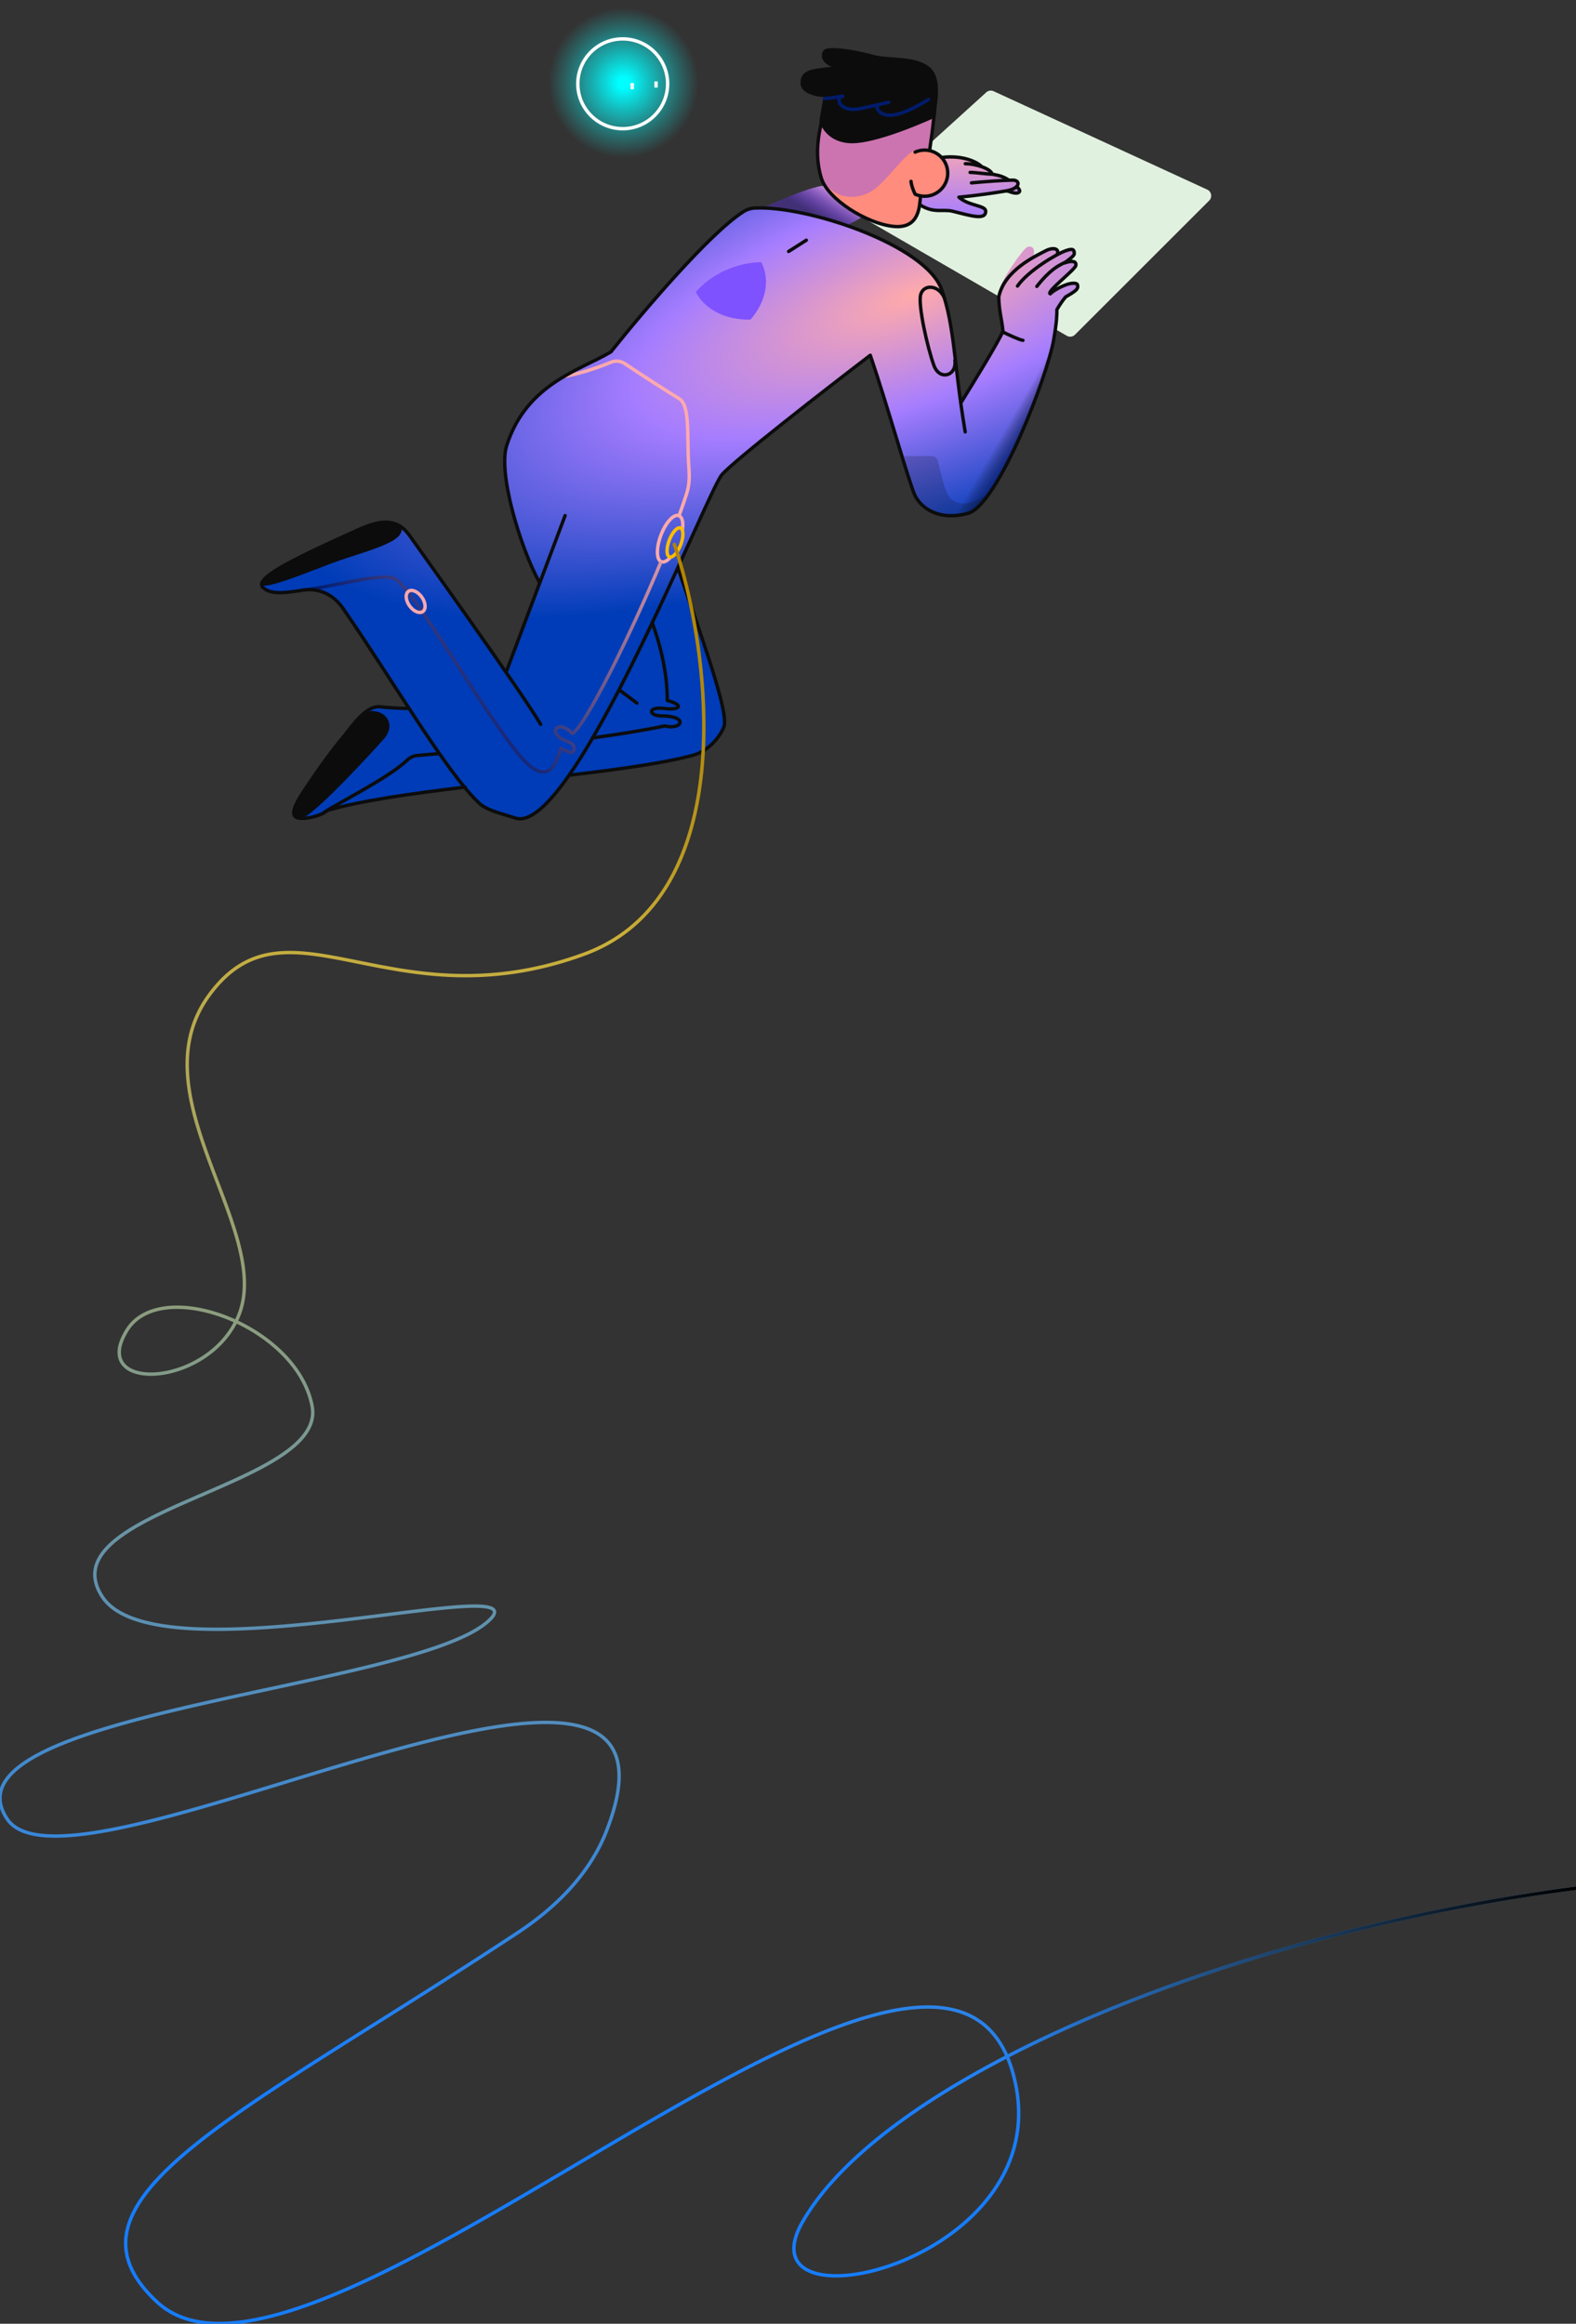 <svg viewBox="0 0 927 1367" fill="none" xmlns="http://www.w3.org/2000/svg"><rect x="0" y="0" width="927" height="1367" fill="#333333" stroke="none"/><g clip-path="url(#a)"><path d="M532.599 132.285c-10.44 3.758-40.969-6.399-49.131-27.233-4.671-11.92-2.019-26.728 0-32.784l65.358-3.967-2.297 19.628c3.272.14 11.276 3.853 11.276 11.485 0 17.312-16.078 16.079-16.078 16.079.765 4.524-.775 13.785-9.128 16.792Z" fill="#FF8C7C"/><path d="M550.867 124.019c-3.643.089-8.184-2.185-10-3.333l.667-5.221c8.569 0 12.242-4.111 14.998-8.999 2.755-4.888-.704-11.442-2.778-14.109 2.037-.111 7.332-.133 12.221.667 6.11 1 6.887 3.11 9.887 4.221 2.4.89 5.666 3.703 6.999 5l9.052 3.292c1.481-.185 4.59.041 5.835.929 1.244.889.518 2.667 0 3.444 1 .63 2.733 2.267 1.666 3.777-1.066 1.511-5.555-.111-7.665-1.111l-27.996 3.666c4.649 3.62 11.415 4.3 12.926 5.366 1.888 1.334 4.738 3.522 1.072 5.522-3.667 1.999-17.887-3.111-19.553-3.111-1.666 0-2.777-.111-7.331 0Z" fill="url(#b)"/><path d="m711.247 117.996-78.94 78.895a4 4 0 0 1-4.832.632l-6.294-3.643s.723-7.164.723-11.07c0-4.904 13.183-12.336 12.134-15.127-.778-2.07-10.057 1.247-15.875 3.158 4.405-3.158 15.656-14.745 15.293-15.542-.487-1.071-2.976-.988-4.069-2.089 3.546-4.771 3.166-7.684-3.81-5.026-3.03 1.522-3.916-1.18-6.001-1.529-3.803-.191-7.562 1.921-11.552 4.488-.931-1.59-1.178-2.892-2.161-3.74-2.333-2.01-7.999 7.527-9.808 9.891-8.394 10.971-8.509 17.115-8.509 17.115l-81.469-47.162c-2.156-1.248 12.759 7.723 24.467 6.284 7.233-.888 9.752-7.642 10.621-12.676 5.193 3.133 15.247 3.133 15.247 3.133s18.79 4.345 21.538 3.71c6.074-6.305-4.39-5.685-12.701-10.116-3.838-2.047 27.65-5.283 33.269-4.159 1.81.362.15-5.824-1.354-6.918-1.03-.748-4.382-.1-5.614-.932 1.376-.374-13.6-6.31-20.772-10.674-5.004-2.273-11.383-2.137-16.732-2.137-3.193-3.177-7.27-4.802-7.27-4.802l.62-3.965 32.723-29.68a4 4 0 0 1 4.301-.662l125.64 57.865c2.553 1.149 3.167 4.498 1.187 6.478Z" fill="#E1F1DF"/><path d="M441.867 125.218s35.339-16.467 43.228-15.903c2.629 2.817 10.414 11.721 22.622 17.919-1.502 1.502-19.429 10.253-22.622 12.319-2.555 1.653-33.822-8.063-43.228-14.335Z" fill="url(#c)"/><path d="M163.282 348.623c-4.234 0-8.417-2.178-9.415-5.763 23.889-12.516 73.417-36.82 80.421-33.902 7.004 2.919 44.747 58.123 62.744 85.361l20.428-51.8c-14.485-29.287-20.428-59.534-20.428-72.958 0-16.78 16.78-33.561 23.833-41.1 5.642-6.031 27.805-16.618 38.181-21.157 11.336-14.155 24.771-28.897 32.795-38.787 8.764-10.803 39.676-42.44 48.431-45.358 8.755-2.919 33.519 2.135 50.786 7.242 17.266 5.107 56.544 21.066 63.272 40.72 4.474 13.072 9.206 48.554 11.012 64.661l24.72-41.338c-.745-6.936-3.457-19.074-1.816-25.278 1.148-4.339 10.685-18.835 14.933-23.023 2.617-2.58 6.358-.465 4.619 4.17 2.746-1.583 8.91-4.805 11.591-5.028 2.682-.224 3.396 2.109 3.07 3.226 2.56-1.35 7.432-3.701 9.22-1.69 1.788 2.011-2.328 5.214-4.609 6.564 1.909-.372 5.726-.614 5.726 1.397s-10.055 11.731-15.083 16.339c5.075-2.234 15.083-7.014 16.48-3.91 1.005 2.234-4.33 5.214-7.123 6.424l-5.297 8.086c.238-.319-1.081 5.567-2.937 19.884-1.921 14.816-12.95 41.038-18.364 53.469-5.862 13.459-19.716 46.741-35.546 47.637-17.771 1.006-22.13-5.365-26.489-12.071-3.487-5.365-18.066-59.293-26.414-82.164-21.884 15.75-75.206 58.216-87.698 70.209-6.484 12.743-20.324 43.478-25.465 55.756 6.138 18.351 18.598 55.306 20.339 60.181 1.742 4.876 5.878 21.11 7.02 29.963-.508 3.974-4.211 13.19-14.965 18.263-10.755 5.073-55.21 10.568-76.093 12.682-6.543 8.561-17.727 24.637-28.577 25.505-2.121.169-10.354-2.403-14.205-3.71-5.293-1.381-10.919-5.089-18.975-14.417-25.123 3.643-72.475 8.969-81.974 14.668-4.602 2.762-12.657 3.644-16.109 3.74 13.041-17.643 39.237-54.598 39.698-61.272.46-6.674 12.2-4.027 25.314-4.027-15.055-21.906-37.344-65.537-51.145-68.892-6.711-1.632-21.672 1.498-25.906 1.498Z" fill="url(#d)"/><path d="M189.867 478.584c3.85-3.632 37.708-20.102 49.381-31.181 1.576-1.496 3.422-2.662 5.584-2.885 2.833-.292 7.274-.672 12.943-1.149m125.842-77.068c8.876 24.064 8.876 41.421 8.876 45.761 10.541 2.918 7.089 5.803-1.468 4.733-10.698-1.337-9.354 4.352-2.011 4.352 16.3 0 12.3 8.481 2.011 5.905-12.954 2.689-27.622 5.021-42.584 7.035" stroke="#0C0C0D" stroke-width="2" stroke-linecap="round" stroke-linejoin="round"/><path d="M225.852 434.648c6.816-7.717 2.04-16.57-7.49-16.343-9.531.227-35.65 38.814-41.55 48.347-5.899 9.533-7.256 15.888.008 14.98 7.263-.908 43.721-40.971 49.032-46.984Z" fill="#0C0C0D"/><path d="m364.867 406.301 9.786 7.343" stroke="#0C0C0D" stroke-width="2" stroke-linecap="round"/><path d="M512.919 112.309c-8.919 5.645-22.945 5.281-29.318-7.283-4.952-7.72-2.063-27.01 0-35.689 21.486-3.217 64.712-8.995 65.732-6.373 1.02 2.622-1.396 17.966-2.731 25.31-.486-.121-2.659-.291-7.466 0-6.009.364-17.298 18.391-26.217 24.035Z" fill="#7F52FF" fill-opacity=".4"/><path d="M546.867 88.031c1.465-9.715 4.167-30.463 3.252-35.73" stroke="#0C0C0D" stroke-width="2"/><path d="M541.867 120.933c7.724 4.634 12.817 1.938 18.474 3.335 10.623 2.623 19.438 5.502 19.438 0 0-3.585-9.993-3.022-15.757-8.264 10.051-.923 21.817-2.659 28.073-3.754 8.289-1.451 8.12-6.267 3.715-6.267-.593 0-1.369.016-2.3.048m0 0c-4.702.161-13.343.716-22.1 1.546m22.1-1.546c-4.075-2.635-6.327-2.822-9.916-3.584m-6.149-4.382c-2.548-2.67-10.665-6.768-22.64-5.54m28.789 9.922c-3.188 0-9.776-1.019-12.965-1.019m12.965 1.019c-.808-3.206-9.456-6.124-15.809-6.124" stroke="#0C0C0D" stroke-width="2" stroke-linecap="round" stroke-linejoin="round"/><path d="M538.291 89.496a13.518 13.518 0 0 1 5.577-1.195c7.494 0 13.569 6.075 13.569 13.569 0 7.494-6.075 13.569-13.569 13.569-1.988 0-3.876-.427-5.577-1.195-.706-1.387-2.178-4.837-2.424-7.539" stroke="#0C0C0D" stroke-width="2" stroke-linecap="round" stroke-linejoin="round"/><path d="M394.732 327.443c-2.038 2.406-4.136 3.613-5.734 3.008-2.976-1.126-3.092-8.108-.26-15.594 2.833-7.487 7.542-12.643 10.518-11.517 1.939.733 2.943 3.614 2.045 8.912" stroke="#FAA" stroke-width="2"/><path d="m463.867 147.924 10.406-6.623" stroke="#0C0C0D" stroke-width="2" stroke-linecap="round" stroke-linejoin="round"/><path d="M597.373 262.497c-14.32 34.122-26.586 41.153-35.978 41.152-13.346 0 12.575-26.099 25.876-49.504 13.301-23.405 28.716-60.08 33.16-58.215 0 2.175-5.753 28.425-23.058 66.567Z" fill="url(#e)"/><path d="M409.256 171.75c5.309 10.347 17.567 16.557 32.147 16.293 9.272-10.611 11.691-23.497 6.383-33.844-14.58.264-29.258 6.941-38.53 17.551Z" fill="#7F52FF"/><path d="M332.822 221.308c10.864-2.131 21.122-5.956 26.625-8.21 2.614-1.07 5.603-.819 7.948.754 10.19 6.836 25.201 16.493 32.001 20.605 6.831 4.13 4.466 22.503 5.823 41.018.356 4.851.258 9.763-1.179 14.41-1.177 3.805-2.695 8.172-4.564 13.283m-10.93 27.975c-17.857 42.635-43.492 94.501-51.803 100.437-6.664-6.967-11.63-3.433-9.611 0 3.407 5.791 11.766 3.421 10.317 9.895-.519 2.319-3.433.707-7.471-1.211-2.525 7.37-6.852 23.714-22.936 5.716-20.104-22.498-64.448-100.845-74.979-105.632-7.087-3.221-31.135 3.356-50.899 6.52" stroke="url(#f)" stroke-width="2" stroke-linecap="round" stroke-linejoin="round"/><path d="M567.729 254.082c-6.719-39.941-6.047-61.517-13.809-83.615-9.309-26.499-79.43-49.564-109.835-48.1-2.436.117-4.764.832-6.819 2.147-19.554 12.517-57.654 57.088-77.902 82.453-17.408 10.586-49.628 18.45-61.332 55.143-5.176 16.225 7.928 59.719 19.08 80.211" stroke="#0C0C0D" stroke-width="2" stroke-linecap="round"/><path d="M318.013 426.118c-11.061-18.907-73.299-105.616-77.087-111.026-8.27-11.815-19.595-8.331-32.021-2.635-30.461 13.96-60.117 27.253-54.303 33.075 4.617 4.624 14.068 3.148 23.761 1.607 9.111-1.448 17.823 2.762 23.087 10.337 28.179 40.555 61.087 96.908 80.252 114.875 4.704 4.409 12.191 5.928 21.554 8.916 33.287 10.622 112.466-191.636 121.342-201.994 7.101-8.287 61.165-50.314 87.309-70.291 9.936 29.125 22.834 75.051 26.121 82.131 3.427 7.38 13.735 15.591 31.271 10.906 17.537-4.685 46.914-80.673 50.589-102.722 1.768-10.605 1.768-13.896 1.768-17.138 1.428-2.489 3.385-5.484 5.183-7.531 5.641-3.23 7.881-4.683 6.852-7.226-.46-1.135-3.612-.929-6.298 0-3.803 1.315-8.221 3.864-9.627 5.449-2.849-.891 14.516-14.103 15.023-16.64.507-2.538-2.122-3.131-6.496-1.561 1.402-1.39 5.601-3.874 5.601-5.483 0-3.049-1.727-2.807-5.021-1.674-5.397 1.857-22.276 11.891-28.389 20.788m23.172-18.354c2.005-3.837-2.439-4.596-6.523-2.434-5.8 3.069-24.275 11.332-27.645 27.046 0 7.718 1.69 12.653 2.458 20.313-2.942 6.728-16.906 29.496-24.758 42.123" stroke="#0C0C0D" stroke-width="2" stroke-linecap="round" stroke-linejoin="round"/><path d="M589.867 195.301c2.722 1.361 9.899 4.72 11.818 4.912" stroke="#0C0C0D" stroke-width="2" stroke-linecap="round" stroke-linejoin="round"/><path d="M547.845 268.301h-15.978c.66 3.242 2.747 11.921 5.814 20.706 3.833 10.981 13.674 14.814 25.588 13.985 9.381-.652 17.183-8.18 21.734-17.077-8.706 10.322-21.327 13.357-26.546 6.601-2.596-3.362-4.832-12.975-6.682-20.934l-.048-.205a3.98 3.98 0 0 0-3.882-3.076Z" fill="#0C0C0D" fill-opacity=".2"/><path d="M626.584 154.301c-4.115 1.947-8.968 4.333-16.717 14.174M297.867 394.971l34.533-91.67" stroke="#0C0C0D" stroke-width="2" stroke-linecap="round"/><path d="M197.033 330.663c-12.867 4.709-36.732 14.754-42.379 13.813-7.537-5.336 41.117-27.939 58.696-33.903 17.579-5.964 26.173-3.222 21.98 3.767-3.767 6.278-25.43 11.615-38.297 16.323Z" fill="#0C0C0D"/><path d="M400.411 320.364c-1.777 4.697-4.731 7.932-6.598 7.225-1.867-.706-1.94-5.087-.163-9.784 1.777-4.697 4.731-7.931 6.598-7.225 1.867.706 1.94 5.087.163 9.784Z" stroke="#FFBD00" stroke-width="2"/><path d="M561.671 211.993c1.221 9.095-8.99 12.191-12.338 3.004-3.834-10.523-9.519-35.854-7.757-41.827 1.762-5.973 10.218-5.737 13.751 1.729" stroke="#0C0C0D" stroke-width="2" stroke-linecap="round" stroke-linejoin="round"/><path d="M248.701 359.762c-1.993 1.415-5.5-.102-7.832-3.388s-2.606-7.096-.612-8.511c1.993-1.415 5.5.102 7.832 3.387 2.332 3.286 2.606 7.097.612 8.512Z" stroke="#FDA9AD" stroke-width="2"/><path d="M541.471 115.433c-.665 5.062-.166 19.366-15.933 17.748-15.766-1.617-38.61-15.959-42.444-28.407-5.331-17.31.46-32.432 1.42-39.473" stroke="#0C0C0D" stroke-width="2"/><path d="M514.372 32.425c8.488 2.286 26.184 0 33.564 8.2 6.351 7.056 3.001 20.787 2.121 28.492-10.997 5.021-35.569 15.178-48.842 15.178-13.272 0-18.722-9.42-19.167-13.806l2.309-13.452c-4.316 0-13.488-2.235-13.49-7.957-.002-8.011 6.043-8.455 18.336-9.79-8.206-3.321-6.261-9.907-3.102-10.646 3.452-.808 12.631-.431 28.271 3.781Z" fill="#0C0C0D"/><path fill-rule="evenodd" clip-rule="evenodd" d="M483.986 58.99c2.91-.065 6.298-.57 8.638-.954-.067.23-.11.47-.128.718-.093 1.269.466 2.615 1.523 3.726 2.14 2.251 6.376 3.668 12.641 2.297 3.248-.71 5.992-1.313 8.256-1.813-.087 1.054.416 2.058 1.091 2.837 2.87 3.311 7.582 3.413 11.514 2.47 6.799-1.631 13.15-5.256 19.058-8.867a1 1 0 1 0-1.043-1.706c-5.727 3.5-11.888 7.046-18.481 8.628-3.183.763-7.177.888-9.536-1.835-.524-.604-.908-1.425-.224-2.052 3.047-.674 4.891-1.087 5.638-1.257a1 1 0 1 0-.444-1.95c-1.382.314-6.574 1.473-16.257 3.592-5.839 1.277-9.263-.143-10.764-1.722-.764-.804-1.02-1.621-.978-2.202.039-.532.322-.948.923-1.149.56-.186 1.196-.408 1.261-1.09.096-1.008-.891-1.16-1.632-1.052-.638.093-1.9.32-3.345.551-2.26.36-5.085.75-7.516.824l-.195 2.005Z" fill="#011C6C"/><path d="M592.613 112.32c3.405 1.284 5.353 1.615 6.454.972 1.172-.683.88-1.665-.934-3.418" stroke="#0C0C0D" stroke-width="2" stroke-linecap="round" stroke-linejoin="round"/><path d="M240.319 416.714c-4.579.145-15.086-.673-16.216-.878-10.44-1.893-21.98 18.232-29.277 28.459-7.297 10.227-26.695 31.418-20.89 36.27 2.526 2.112 13.921.191 18.665-3.852 19.639-5.654 49.275-9.878 80.955-13.674m125.261-128.738c15.659 45.369 29.374 83.775 27.125 92.765-.877 3.504-7.517 14.312-18.302 17.229-17.201 4.653-43.697 8.283-72.879 11.723" stroke="#0C0C0D" stroke-width="2" stroke-linecap="round"/><path d="M396.69 320.301c22.545 66.436 37.995 207.63-53.097 241-113.865 41.713-174.392-38.561-220.386 23.87-43.624 59.214 37.456 137.996 17.25 188.512a49.849 49.849 0 0 1-1.662 3.706m0 0c-19.73 39.556-86.622 41.229-64.061 5.074 10.79-17.291 38.968-16.707 64.061-5.074Zm0 0c21.443 9.941 40.633 27.951 44.789 49.77 9.019 47.35-156.207 61.277-123.513 112.009 32.695 50.733 267.475-18.616 225.883 15.577C237.96 994.2-36.51 1007.86 4.08 1069.87c38.147 58.27 417.538-158.845 352.623 7.32-9.813 25.12-29.648 44.87-52.149 59.73C144.002 1243 27.071 1293.63 92.374 1354.18c89.616 83.09 443.241-275.37 500.007-144.4m0 0c1.202 2.77 2.27 5.76 3.201 8.98 32.064 110.97-161.822 155.55-123.587 88.44 19.267-33.81 62.496-67.46 120.386-97.42Zm0 0c108.093-55.95 267.3-99.05 417.069-106.39" stroke="url(#g)" stroke-width="2" stroke-linecap="round" stroke-linejoin="round"/><path d="M396.69 320.301c22.545 66.436 37.995 207.63-53.097 241-113.865 41.713-174.392-38.561-220.386 23.87-43.624 59.214 37.456 137.996 17.25 188.512a49.849 49.849 0 0 1-1.662 3.706m0 0c-19.73 39.556-86.622 41.229-64.061 5.074 10.79-17.291 38.968-16.707 64.061-5.074Zm0 0c21.443 9.941 40.633 27.951 44.789 49.77 9.019 47.35-156.207 61.277-123.513 112.009 32.695 50.733 267.475-18.616 225.883 15.577C237.96 994.2-36.51 1007.86 4.08 1069.87c38.147 58.27 417.538-158.845 352.623 7.32-9.813 25.12-29.648 44.87-52.149 59.73C144.002 1243 27.071 1293.63 92.374 1354.18c89.616 83.09 443.241-275.37 500.007-144.4m0 0c1.202 2.77 2.27 5.76 3.201 8.98 32.064 110.97-161.822 155.55-123.587 88.44 19.267-33.81 62.496-67.46 120.386-97.42Zm0 0c108.093-55.95 267.3-99.05 417.069-106.39" stroke="url(#h)" stroke-width="2" stroke-linecap="round" stroke-linejoin="round"/><circle cx="366.713" cy="48.729" r="48.729" fill="url(#i)"/><circle cx="366.281" cy="49.296" r="26.406" stroke="#fff" stroke-width="2"/><path d="M371.875 52.51v-3.62M385.875 51.51v-3.62" stroke="#fff" stroke-width="2"/></g><defs><linearGradient id="b" x1="570.308" y1="92.301" x2="570.308" y2="127.594" gradientUnits="userSpaceOnUse"><stop stop-color="#ECA1BD"/><stop offset="1" stop-color="#A67DFF"/></linearGradient><linearGradient id="c" x1="485.586" y1="109.329" x2="476.355" y2="124.643" gradientUnits="userSpaceOnUse"><stop stop-color="#CB90DD"/><stop offset="1" stop-color="#622BFF" stop-opacity=".33"/></linearGradient><linearGradient id="e" x1="586.087" y1="254.734" x2="612.224" y2="269.9" gradientUnits="userSpaceOnUse"><stop offset=".109" stop-color="#0C0C0D" stop-opacity="0"/><stop offset=".469" stop-color="#011C70" stop-opacity=".75"/></linearGradient><linearGradient id="f" x1="373.436" y1="279.59" x2="246.371" y2="406.654" gradientUnits="userSpaceOnUse"><stop stop-color="#FDA9AD"/><stop offset="1" stop-color="#021C73"/></linearGradient><linearGradient id="g" x1="374.653" y1="1244.17" x2="457.897" y2="367.796" gradientUnits="userSpaceOnUse"><stop stop-color="#167DFF"/><stop offset="1" stop-color="#FFBD00"/></linearGradient><linearGradient id="h" x1="526" y1="1244" x2="923.5" y2="1110.5" gradientUnits="userSpaceOnUse"><stop offset=".161" stop-opacity="0"/><stop offset="1"/></linearGradient><radialGradient id="d" cx="0" cy="0" r="1" gradientUnits="userSpaceOnUse" gradientTransform="rotate(69.308 143.308 476.06) scale(139.103 392.272)"><stop stop-color="#FAA"/><stop offset=".443" stop-color="#A67DFF"/><stop offset="1" stop-color="#003CB7"/></radialGradient><radialGradient id="i" cx="0" cy="0" r="1" gradientUnits="userSpaceOnUse" gradientTransform="rotate(90.838 159.346 205.057) scale(44.136)"><stop offset=".08" stop-color="#00FDFF"/><stop offset="1" stop-color="#17E6E8" stop-opacity="0"/></radialGradient><clipPath id="a"><path fill="#fff" d="M0 0h927v1367H0z"/></clipPath></defs></svg>